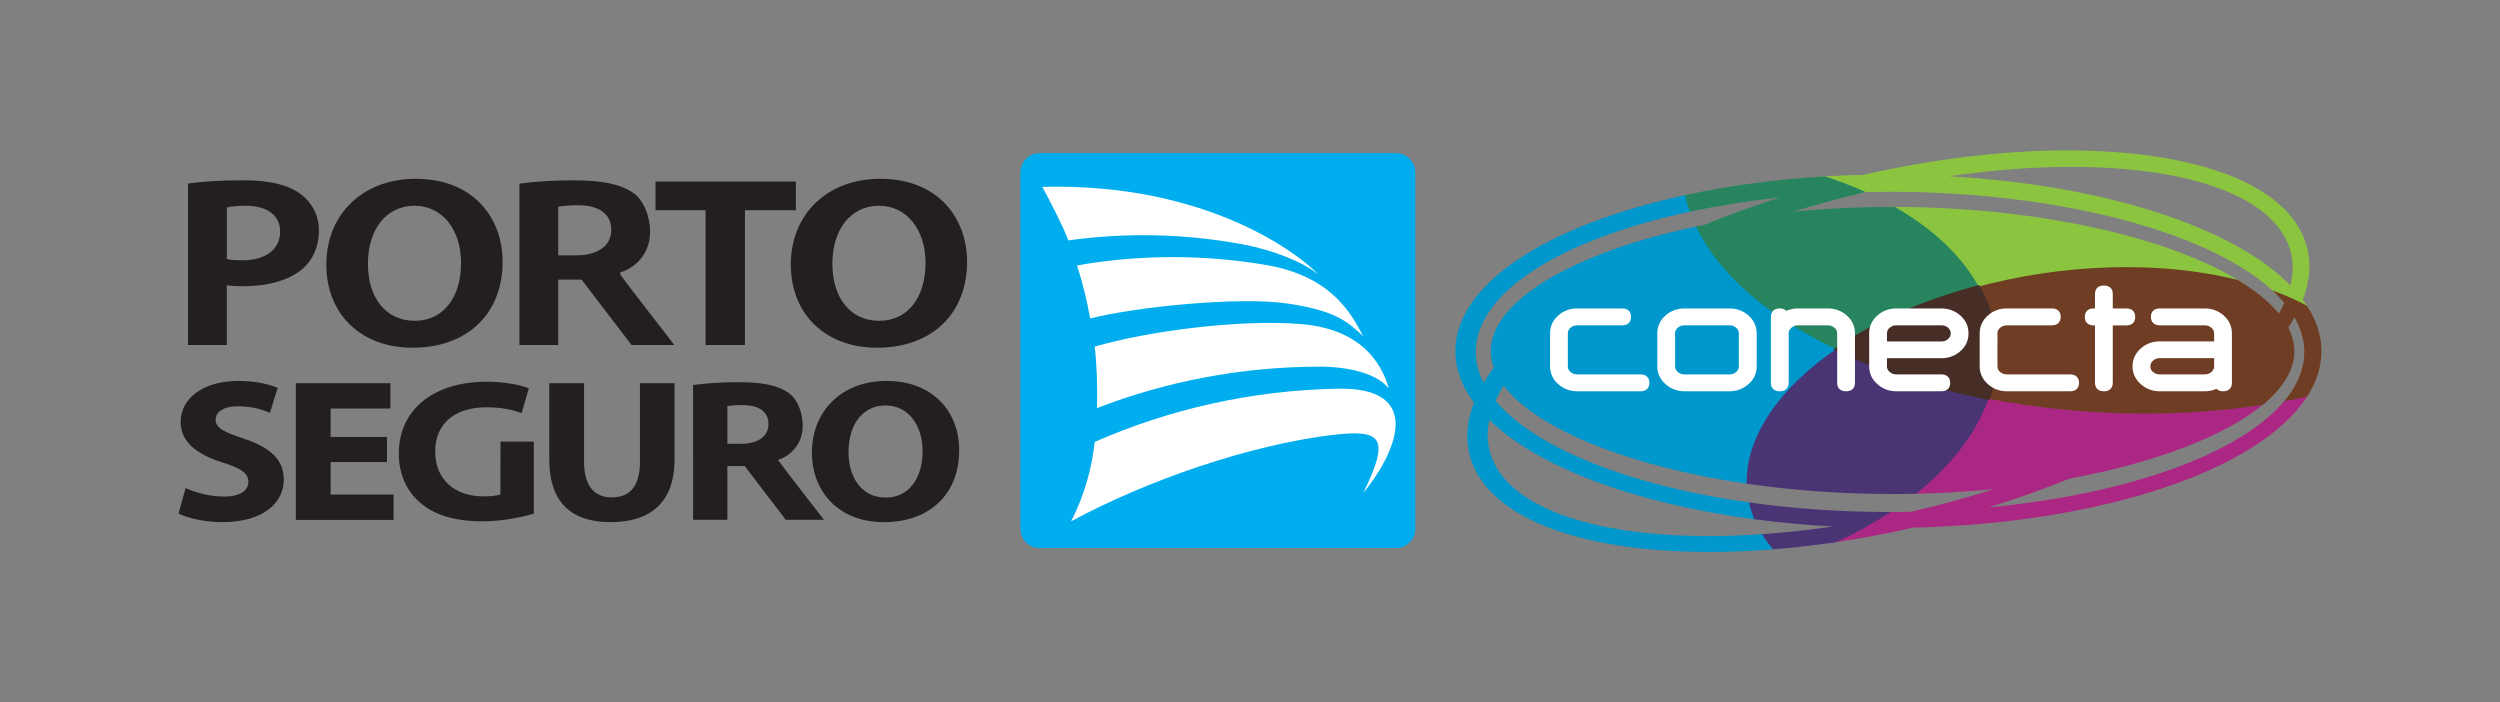 <?xml version="1.0" encoding="utf-8"?>
<!-- Generator: Adobe Illustrator 16.0.0, SVG Export Plug-In . SVG Version: 6.00 Build 0)  -->
<!DOCTYPE svg PUBLIC "-//W3C//DTD SVG 1.1//EN" "http://www.w3.org/Graphics/SVG/1.1/DTD/svg11.dtd">
<svg version="1.1" id="Layer_1" xmlns="http://www.w3.org/2000/svg" xmlns:xlink="http://www.w3.org/1999/xlink" x="0px" y="0px"
	 width="210px" height="59px" viewBox="0 0 210 59" enable-background="new 0 0 210 59" xml:space="preserve">
<rect x="0" y="0" width="210" height="59" fill="#808080" stroke="none"/>
<g>
	<g>
		<g>
			<g>
				<g>
					<path fill="#00ADEE" d="M117.259,12.864H87.337c-0.895,0-1.627,0.73-1.627,1.626v29.923c0,0.896,0.732,1.626,1.627,1.626
						h29.921c0.895,0,1.627-0.73,1.627-1.626V14.49C118.886,13.595,118.153,12.864,117.259,12.864z"/>
				</g>
				<g>
					<path fill="#FFFFFF" d="M116.666,32.64c-1.201-1.523-4.137-1.842-5.727-1.842c-6.625,0-12.96,1.23-18.792,3.479
						c0.049-1.727,0.001-3.456-0.193-5.16c4.438-1.297,12.27-2.338,17.425-1.885C114.193,27.654,116.008,30.337,116.666,32.64z
						 M114.509,28.245c-1.341-1.261-2.366-2.17-6.437-2.758c-4.071-0.588-12.683,0.3-16.495,1.261
						c-0.274-1.508-0.641-2.994-1.103-4.452c2.612-0.46,5.299-0.7,8.044-0.7c2.667,0,5.284,0.228,7.828,0.662
						C111.73,23.178,113.443,26.194,114.509,28.245z M87.556,15.695c13.864-0.358,21.653,5.709,23.206,7.383
						c-1.352-1.127-3.955-2.085-6.199-2.517c-2.758-0.529-5.603-0.805-8.527-0.805c-2.136,0-4.239,0.148-6.294,0.438
						C89.214,18.826,88.246,16.991,87.556,15.695z M114.509,41.425c2.23-4.608,1.708-5.416-2.673-4.879
						c-6.807,0.832-15.388,3.744-21.869,7.247c1.185-2.29,1.762-4.592,1.986-6.672c6.26-2.747,13.146-4.328,20.386-4.472
						C119.914,32.499,117.072,38.297,114.509,41.425z"/>
				</g>
			</g>
			<g>
				<g>
					<path fill="#231F20" d="M58.22,32.343c0.934-0.138,2.326-0.24,3.871-0.24c1.907,0,3.242,0.256,4.157,0.902
						c0.763,0.546,1.182,1.695,1.182,2.752c0,1.465-0.944,2.51-2.051,2.866v0.052c0.551,0.767,3.834,4.987,3.834,4.987h-3.209
						l-3.449-4.513H61.1v4.513h-2.88V32.343z M61.1,37.279h1.143c1.451,0,2.309-0.648,2.309-1.653c0-1.056-0.803-1.583-2.136-1.6
						c-0.706,0-1.107,0.052-1.315,0.084V37.279z M15.592,40.997c0.784,0.357,1.986,0.715,3.227,0.715
						c1.337,0,2.043-0.494,2.043-1.244c0-0.717-0.611-1.125-2.158-1.618c-2.137-0.664-3.53-1.721-3.53-3.392
						c0-1.961,1.831-3.46,4.866-3.46c1.453,0,2.521,0.274,3.284,0.581l-0.648,2.095c-0.515-0.22-1.433-0.545-2.693-0.545
						c-1.259,0-1.872,0.511-1.872,1.106c0,0.734,0.726,1.057,2.388,1.619c2.272,0.751,3.339,1.807,3.339,3.427
						c0,1.925-1.66,3.579-5.192,3.579c-1.47,0-2.921-0.358-3.647-0.717L15.592,40.997z M32.508,38.816h-4.736v2.726h5.289v2.131
						h-8.209V32.187h7.941v2.131h-5.021v2.387h4.736V38.816z M44.84,43.144c-0.896,0.272-2.595,0.646-4.296,0.646
						c-2.348,0-4.046-0.527-5.231-1.55c-1.183-0.989-1.832-2.489-1.812-4.175c0.02-3.816,3.129-6,7.35-6
						c1.662,0,2.939,0.29,3.571,0.564l-0.61,2.077c-0.707-0.271-1.585-0.491-2.999-0.491c-2.424,0-4.256,1.225-4.256,3.713
						c0,2.369,1.661,3.767,4.046,3.767c0.669,0,1.204-0.067,1.432-0.171v-2.401l0.01-2.028h2.796V43.144z M49.061,32.187v6.611
						c0,1.977,0.838,2.982,2.327,2.982c1.529,0,2.368-0.954,2.368-2.982v-6.611h2.903v6.441c0,3.545-2.004,5.232-5.365,5.232
						c-3.247,0-5.155-1.604-5.155-5.268v-6.406H49.061z M80.572,37.812c0,3.766-2.558,6.049-6.319,6.049
						c-3.818,0-6.053-2.574-6.053-5.848c0-3.441,2.464-6.015,6.263-6.015C78.415,31.998,80.572,34.64,80.572,37.812z M71.275,37.964
						c0,2.249,1.184,3.834,3.131,3.834c1.965,0,3.093-1.67,3.093-3.902c0-2.061-1.108-3.836-3.114-3.836
						C72.418,34.06,71.275,35.729,71.275,37.964z"/>
				</g>
				<g>
					<path fill="#231F20" d="M25.171,16.243c-1.034-0.738-2.575-1.098-4.715-1.098c-1.85,0-3.416,0.091-4.663,0.275v13.559h3.261
						c0-0.237,0-5.017,0-5.017l0.14,0.021c0.314,0.039,0.727,0.06,1.191,0.06c2.155,0,3.888-0.498,5.01-1.444
						c0.899-0.762,1.396-1.907,1.396-3.224C26.792,18.11,26.204,16.969,25.171,16.243z M20.363,21.865
						c-0.557,0-0.919-0.024-1.21-0.086l-0.098-0.021v-4.324l0.093-0.025c0.159-0.037,0.621-0.127,1.495-0.127
						c1.81,0,2.89,0.812,2.89,2.177C23.532,20.942,22.317,21.865,20.363,21.865z M34.908,15.021c-4.413,0-7.496,2.959-7.496,7.195
						c0,4.182,2.911,6.992,7.241,6.992c4.598,0,7.568-2.843,7.568-7.24C42.222,18.51,39.96,15.021,34.908,15.021z M34.84,26.948
						c-2.392,0-3.936-1.882-3.936-4.792c0-2.915,1.572-4.874,3.914-4.874c2.303,0,3.91,1.97,3.91,4.791
						C38.728,25.034,37.204,26.948,34.84,26.948z M52.131,23.102l-0.024-0.032v-0.192l0.087-0.03
						c1.113-0.357,2.413-1.458,2.413-3.375c0-1.35-0.559-2.656-1.387-3.249c-1.053-0.744-2.593-1.077-4.995-1.077
						c-1.677,0-3.342,0.103-4.592,0.275v13.559h3.26c0-0.238,0-5.495,0-5.495h1.958c0,0,4.13,5.399,4.203,5.495h3.594
						C55.904,28.024,52.72,23.921,52.131,23.102z M48.41,21.45h-1.517v-4.086l0.102-0.019c0.431-0.069,0.979-0.105,1.626-0.105
						c1.757,0.022,2.725,0.759,2.725,2.074C51.347,20.633,50.225,21.45,48.41,21.45z M66.853,15.249c0,0.216,0,2.189,0,2.405
						c-0.233,0-4.278,0-4.278,0s0,11.082,0,11.325c-0.221,0-3.081,0-3.305,0c0-0.243,0-11.325,0-11.325s-3.97,0-4.205,0
						c0-0.216,0-2.189,0-2.405C55.307,15.249,66.61,15.249,66.853,15.249z M73.926,15.021c-4.414,0-7.498,2.959-7.498,7.195
						c0,4.182,2.91,6.992,7.243,6.992c4.595,0,7.565-2.843,7.565-7.24C81.237,18.51,78.978,15.021,73.926,15.021z M73.856,26.948
						c-2.39,0-3.936-1.882-3.936-4.792c0-2.915,1.572-4.874,3.913-4.874c2.303,0,3.911,1.97,3.911,4.791
						C77.745,25.034,76.22,26.948,73.856,26.948z"/>
				</g>
			</g>
		</g>
	</g>
	<g>
		<g>
			<path fill="#0098CC" d="M141.684,16.472c-11.494,2.473-19.326,7.379-19.326,13.026c0,1.495,0.557,2.942,1.574,4.306
				c-0.61,1.559-0.744,3.091-0.338,4.537c1.457,5.107,9.359,7.914,20.023,7.914c1.723,0,3.516-0.072,5.365-0.221
				c-0.288-0.342-0.551-0.697-0.787-1.063c-1.598,0.113-3.146,0.171-4.637,0.171c-9.916,0-17.188-2.506-18.495-7.111
				c-0.274-0.953-0.274-1.951-0.028-2.979c4.011,4.003,12.219,7.125,22.402,8.467c-0.162-0.393-0.289-0.785-0.387-1.184
				c-10.219-1.416-18.242-4.631-21.553-8.658c0.217-0.49,0.484-0.982,0.801-1.482c2.627,3.663,10.387,6.873,20.526,8.343
				c-0.044-3.929,2.78-7.958,7.612-11.217c-5.672-2.702-9.873-6.25-11.815-10.214c-10.317,2.162-17.292,6.22-17.292,10.392
				c0,0.471,0.098,0.935,0.267,1.39c-0.372,0.5-0.695,0.998-0.976,1.49c-0.5-0.904-0.766-1.846-0.766-2.816
				c0-5.136,7.342-9.599,18.164-11.903C141.885,17.265,141.772,16.869,141.684,16.472"/>
			<path fill="#0098CC" d="M143.617,46.364c-11.176,0-18.699-2.988-20.127-7.994c-0.402-1.426-0.295-2.955,0.318-4.55
				c-1.035-1.402-1.559-2.856-1.559-4.322c0-5.524,7.438-10.557,19.41-13.133l0.105-0.022l0.023,0.105
				c0.089,0.395,0.201,0.79,0.333,1.175l0.04,0.116l-0.12,0.025c-11.151,2.374-18.077,6.895-18.077,11.797
				c0,0.873,0.222,1.744,0.66,2.593c0.259-0.44,0.544-0.871,0.85-1.284c-0.168-0.471-0.254-0.933-0.254-1.372
				c0-4.165,6.822-8.286,17.379-10.498l0.083-0.017l0.037,0.075c1.906,3.891,5.975,7.405,11.765,10.164l0.172,0.081l-0.158,0.106
				c-4.85,3.271-7.606,7.325-7.564,11.126l0.002,0.127l-0.126-0.019c-9.923-1.438-17.749-4.595-20.504-8.257
				c-0.271,0.438-0.493,0.855-0.681,1.272c3.305,3.964,11.311,7.164,21.44,8.567l0.073,0.01l0.018,0.071
				c0.101,0.407,0.225,0.789,0.382,1.169l0.071,0.174l-0.186-0.024c-10.099-1.331-18.217-4.374-22.325-8.36
				c-0.2,0.956-0.177,1.875,0.069,2.734c1.251,4.402,8.126,7.031,18.391,7.031c1.477,0,3.033-0.057,4.629-0.17l0.064-0.004
				l0.035,0.054c0.232,0.36,0.494,0.715,0.778,1.053l0.136,0.161l-0.21,0.017C147.162,46.29,145.354,46.364,143.617,46.364z
				 M141.602,16.601c-11.807,2.56-19.135,7.497-19.135,12.897c0,1.435,0.521,2.862,1.552,4.241l0.036,0.048l-0.021,0.056
				c-0.615,1.57-0.727,3.073-0.334,4.469c1.399,4.906,8.846,7.836,19.918,7.836c1.664,0,3.396-0.069,5.148-0.205
				c-0.225-0.277-0.435-0.566-0.626-0.859c-1.579,0.111-3.119,0.167-4.581,0.167c-10.367,0-17.32-2.688-18.6-7.189
				c-0.273-0.952-0.283-1.973-0.029-3.034l0.045-0.188l0.138,0.137c4.005,3.996,12.073,7.059,22.155,8.412
				c-0.119-0.312-0.221-0.627-0.305-0.955c-10.191-1.422-18.244-4.667-21.549-8.687l-0.041-0.052l0.025-0.061
				c0.217-0.49,0.48-0.979,0.809-1.497l0.086-0.136l0.094,0.131c2.622,3.655,10.405,6.824,20.329,8.279
				c0.019-3.797,2.743-7.818,7.505-11.074c-5.707-2.75-9.734-6.24-11.658-10.106c-10.406,2.193-17.124,6.22-17.124,10.268
				c0,0.431,0.087,0.886,0.261,1.352l0.02,0.056l-0.035,0.047c-0.354,0.474-0.679,0.972-0.967,1.479l-0.096,0.169l-0.094-0.169
				c-0.518-0.936-0.78-1.9-0.78-2.869c0-4.993,6.943-9.58,18.13-11.983C141.771,17.257,141.678,16.929,141.602,16.601z"/>
		</g>
		<g>
			<path fill="#8BC53F" d="M159.133,17.488c3.137,1.801,5.574,4.071,7.016,6.706c0.307-0.081,0.617-0.161,0.93-0.238
				c3.904-0.957,7.82-1.41,11.523-1.41c3.34,0,6.506,0.369,9.332,1.068C182.107,20.095,171.398,17.511,159.133,17.488
				 M192.454,24.195c-4.774-5.029-16.14-8.724-29.801-9.334c4.011-0.643,7.842-0.953,11.341-0.953c9.913,0,17.182,2.5,18.494,7.104
				C192.777,22.03,192.75,23.101,192.454,24.195 M173.634,12.744c-5.18,0-11.008,0.664-17.071,2.047
				c-1.107,0.024-2.201,0.07-3.281,0.135c1.074,0.351,2.109,0.744,3.092,1.175c0.111-0.026,0.225-0.054,0.339-0.082
				c0.681-0.013,1.362-0.021,2.05-0.021c14.849,0,27.525,3.603,32.568,8.684c0.84,0.324,1.633,0.685,2.375,1.082
				c-0.123-0.19-0.255-0.379-0.394-0.564c0.61-1.564,0.752-3.096,0.337-4.537C192.193,15.552,184.292,12.744,173.634,12.744"/>
			<path fill="#8BC540" d="M194.025,26.057l-0.371-0.198c-0.73-0.391-1.525-0.753-2.363-1.076l-0.037-0.024
				c-5.137-5.175-18.194-8.652-32.492-8.652c-0.619,0-1.267,0.007-2.035,0.021l-0.364,0.088l-0.034-0.015
				c-0.976-0.429-2.013-0.823-3.081-1.171l-0.544-0.178l0.571-0.034c1.073-0.064,2.175-0.11,3.274-0.135
				c5.876-1.339,11.783-2.047,17.085-2.047c11.171,0,18.692,2.989,20.118,7.996c0.406,1.408,0.3,2.939-0.318,4.55
				c0.131,0.177,0.254,0.353,0.363,0.521L194.025,26.057z M191.391,24.588c0.694,0.269,1.359,0.563,1.982,0.879
				c-0.048-0.067-0.098-0.135-0.148-0.203l-0.036-0.049l0.022-0.056c0.618-1.586,0.73-3.089,0.333-4.468
				c-1.398-4.908-8.841-7.838-19.91-7.838c-5.288,0-11.184,0.706-17.048,2.043l-0.021,0.003c-0.908,0.021-1.818,0.055-2.713,0.103
				c0.873,0.301,1.723,0.631,2.531,0.984l0.327-0.076c0.776-0.015,1.429-0.021,2.052-0.021c7.198,0,14.111,0.844,19.99,2.44
				C184.495,19.889,188.865,22.053,191.391,24.588z M192.509,24.41l-0.134-0.14c-4.875-5.136-16.266-8.699-29.727-9.301
				l-1.063-0.048l1.052-0.168c3.957-0.633,7.777-0.954,11.357-0.954c10.364,0,17.316,2.685,18.6,7.183
				c0.285,1.008,0.273,2.099-0.035,3.241L192.509,24.41z M163.725,14.807c12.926,0.734,23.82,4.211,28.673,9.173
				c0.251-1.036,0.247-2.023-0.013-2.938c-1.254-4.399-8.129-7.025-18.391-7.025C170.744,14.017,167.295,14.282,163.725,14.807z
				 M166.094,24.321l-0.041-0.075c-1.406-2.572-3.754-4.814-6.975-6.664l-0.354-0.203l0.409,0.001
				c11.564,0.021,22.623,2.375,28.857,6.142l0.612,0.37l-0.694-0.172c-2.858-0.707-5.989-1.065-9.307-1.065
				c-3.822,0-7.69,0.474-11.498,1.407c-0.312,0.076-0.621,0.156-0.928,0.237L166.094,24.321z M159.536,17.599
				c3.047,1.812,5.288,3.985,6.667,6.469c0.279-0.074,0.562-0.146,0.85-0.217c3.824-0.938,7.709-1.413,11.549-1.413
				c3.062,0,5.967,0.304,8.647,0.903C181.025,19.851,170.537,17.671,159.536,17.599z"/>
		</g>
		<g>
			<path fill="#AB2784" d="M193.73,33.209c-0.523,0.116-1.053,0.226-1.586,0.329c-3.688,4.671-13.698,8.266-26.156,9.283
				c2.754-0.807,5.374-1.727,7.833-2.724c7.269-1.336,13.057-3.581,16.2-6.194c-3.109,0.475-6.414,0.73-9.85,0.73
				c-0.584,0-1.174-0.008-1.764-0.023c-3.988-0.1-7.835-0.535-11.441-1.252c-0.979,2.881-3.074,5.624-6.057,8.01
				c2.634-0.058,5.188-0.229,7.628-0.499c-1.938,0.633-3.946,1.222-6.026,1.748c-0.674,0.171-1.342,0.332-2.008,0.485
				c-0.576,0.007-1.16,0.015-1.742,0.015c-0.098,0-0.197,0-0.297-0.001c-1.306,0.838-2.73,1.611-4.264,2.318
				c2.117-0.314,4.281-0.72,6.479-1.223C176.637,43.848,189.846,39.292,193.73,33.209"/>
			<path fill="#AC2683" d="M153.466,45.653l0.689-0.317c1.523-0.702,2.954-1.479,4.251-2.312l0.027-0.018l0.032,0.001
				c0.614,0.007,1.212-0.004,1.81-0.011l0.216-0.002c0.661-0.154,1.332-0.316,1.993-0.482c1.65-0.418,3.334-0.896,5.021-1.427
				c-2.156,0.211-4.368,0.343-6.593,0.392l-0.32,0.007l0.25-0.2c2.98-2.384,5.062-5.137,6.021-7.961l0.031-0.09l0.094,0.02
				c3.681,0.73,7.523,1.15,11.422,1.248c0.579,0.016,1.172,0.023,1.762,0.023c3.36,0,6.668-0.245,9.832-0.729l0.387-0.059
				l-0.301,0.25c-3.168,2.635-9.086,4.899-16.238,6.215c-2.204,0.894-4.492,1.705-6.814,2.418
				c11.895-1.123,21.427-4.596,25.021-9.149l0.025-0.032l0.039-0.008c0.52-0.1,1.053-0.211,1.584-0.328l0.256-0.056l-0.141,0.221
				c-3.99,6.248-17.304,10.689-33.129,11.054c-2.153,0.492-4.332,0.902-6.477,1.221L153.466,45.653z M158.496,43.226
				c-1.104,0.706-2.305,1.373-3.574,1.988c1.902-0.3,3.828-0.672,5.733-1.107l0.021-0.002c7.76-0.178,15.028-1.337,21.021-3.352
				c5.758-1.938,9.828-4.485,11.796-7.381c-0.433,0.094-0.865,0.183-1.289,0.265c-3.757,4.718-13.792,8.278-26.206,9.293
				l-1.059,0.087l1.02-0.299c2.668-0.783,5.299-1.698,7.821-2.721l0.021-0.006c6.894-1.268,12.629-3.416,15.84-5.921
				c-3.055,0.445-6.238,0.671-9.469,0.671c-0.592,0-1.187-0.008-1.768-0.022c-3.877-0.097-7.7-0.513-11.365-1.235
				c-0.959,2.752-2.965,5.432-5.812,7.77c2.471-0.063,4.924-0.229,7.3-0.492l1.048-0.115l-1.002,0.326
				c-2.024,0.661-4.055,1.25-6.034,1.751c-0.667,0.169-1.343,0.332-2.01,0.485l-0.022,0.004l-0.228,0.002
				C159.689,43.222,159.1,43.231,158.496,43.226z"/>
		</g>
		<g>
			<path fill="#6F3D23" d="M178.602,22.546c-3.703,0-7.619,0.453-11.523,1.41c-0.312,0.077-0.623,0.157-0.93,0.238
				c0.312,0.572,0.58,1.165,0.796,1.771c0.88,2.474,0.843,4.982,0.022,7.393c3.606,0.717,7.453,1.152,11.441,1.252
				c0.59,0.016,1.18,0.023,1.764,0.023c3.436,0,6.74-0.256,9.85-0.73c1.67-1.391,2.594-2.885,2.594-4.405
				c0-0.667-0.189-1.335-0.532-1.987c0.237-0.359,0.448-0.717,0.646-1.076c0.611,1.006,0.939,2.053,0.939,3.127
				c0,1.385-0.533,2.719-1.523,3.977c0.533-0.104,1.062-0.213,1.586-0.329c0.758-1.185,1.161-2.429,1.161-3.711
				c0-1.292-0.413-2.547-1.187-3.735c-0.742-0.397-1.535-0.758-2.375-1.082c0.246,0.246,0.475,0.496,0.683,0.751
				c-0.162,0.359-0.352,0.729-0.577,1.096c-0.797-1.016-1.984-1.996-3.502-2.913C185.107,22.915,181.941,22.546,178.602,22.546"/>
			<path fill="#6F3E22" d="M180.172,34.741c-0.592,0-1.187-0.008-1.768-0.022c-3.91-0.099-7.766-0.521-11.459-1.253l-0.121-0.025
				l0.039-0.117c0.838-2.461,0.83-4.925-0.021-7.321c-0.211-0.595-0.477-1.186-0.789-1.756l-0.066-0.121l0.135-0.036
				c0.307-0.081,0.617-0.161,0.932-0.238c3.824-0.938,7.709-1.413,11.549-1.413c3.335,0,6.483,0.36,9.358,1.071l0.03,0.013
				c1.482,0.896,2.637,1.843,3.432,2.816c0.165-0.277,0.317-0.57,0.464-0.89c-0.188-0.228-0.396-0.454-0.632-0.69l-0.362-0.362
				l0.478,0.185c0.847,0.326,1.649,0.691,2.387,1.087l0.025,0.013l0.016,0.023c0.799,1.228,1.203,2.504,1.203,3.795
				c0,1.279-0.396,2.548-1.178,3.77l-0.024,0.038l-0.044,0.01c-0.533,0.117-1.068,0.229-1.59,0.329l-0.286,0.056l0.181-0.229
				c0.996-1.263,1.501-2.578,1.501-3.909c0-0.974-0.278-1.951-0.828-2.908c-0.175,0.31-0.347,0.594-0.522,0.863
				c0.342,0.668,0.515,1.334,0.515,1.981c0,1.524-0.886,3.034-2.634,4.489l-0.022,0.02l-0.03,0.004
				C186.862,34.495,183.543,34.741,180.172,34.741z M167.109,33.276c3.645,0.717,7.445,1.129,11.301,1.225
				c0.579,0.016,1.172,0.023,1.762,0.023c3.35,0,6.647-0.244,9.803-0.724c1.68-1.405,2.531-2.853,2.531-4.303
				c0-0.63-0.174-1.282-0.52-1.937l-0.029-0.058l0.035-0.053c0.217-0.328,0.426-0.678,0.642-1.069l0.091-0.164l0.098,0.16
				c0.633,1.044,0.954,2.115,0.954,3.184c0,1.301-0.462,2.582-1.372,3.814c0.415-0.082,0.837-0.17,1.259-0.264
				c0.743-1.174,1.12-2.391,1.12-3.614c0-1.239-0.389-2.469-1.154-3.653c-0.587-0.312-1.216-0.607-1.875-0.878
				c0.121,0.133,0.234,0.264,0.343,0.396l0.042,0.053l-0.027,0.062c-0.182,0.403-0.373,0.766-0.584,1.107l-0.082,0.133l-0.096-0.123
				c-0.779-0.992-1.943-1.961-3.458-2.878c-2.854-0.704-5.979-1.062-9.29-1.062c-3.822,0-7.69,0.474-11.498,1.407
				c-0.267,0.065-0.531,0.134-0.795,0.202c0.289,0.543,0.537,1.103,0.738,1.665C167.902,28.334,167.923,30.806,167.109,33.276z"/>
		</g>
		<g>
			<path fill="#4A3574" d="M147.051,42.335c0.098,0.398,0.225,0.791,0.387,1.184c2.437,0.32,4.983,0.54,7.615,0.645
				c-2.357,0.383-4.653,0.648-6.857,0.808c0.236,0.366,0.499,0.722,0.787,1.063c1.695-0.136,3.438-0.336,5.219-0.6
				c1.533-0.707,2.958-1.48,4.264-2.318C154.465,43.104,150.623,42.828,147.051,42.335 M154.438,29.32
				c-4.832,3.259-7.656,7.288-7.612,11.217c3.769,0.545,7.863,0.852,12.147,0.852c0.648,0,1.297-0.007,1.938-0.021
				c2.982-2.386,5.078-5.129,6.057-8.01C162.326,32.438,158.079,31.052,154.438,29.32"/>
			<path fill="#4B3475" d="M148.936,46.147l-0.036-0.043c-0.29-0.345-0.558-0.706-0.795-1.074l-0.1-0.154l0.183-0.014
				c1.897-0.137,3.836-0.352,5.779-0.641c-2.215-0.115-4.411-0.314-6.543-0.595l-0.062-0.009l-0.023-0.058
				c-0.161-0.391-0.289-0.782-0.393-1.2l-0.039-0.155l0.159,0.022c3.663,0.506,7.499,0.768,11.399,0.78l0.369,0.001l-0.311,0.199
				c-1.306,0.837-2.745,1.619-4.277,2.325l-0.029,0.009c-1.771,0.263-3.529,0.465-5.226,0.601L148.936,46.147z M148.389,45.065
				c0.196,0.293,0.411,0.58,0.641,0.855c1.67-0.135,3.399-0.334,5.141-0.592c1.396-0.644,2.715-1.352,3.923-2.106
				c-3.726-0.026-7.39-0.281-10.896-0.759c0.087,0.329,0.192,0.644,0.318,0.956c2.453,0.319,4.989,0.534,7.542,0.635l1.078,0.043
				l-1.064,0.173C152.828,44.634,150.581,44.901,148.389,45.065z M158.973,41.497c-4.158,0-8.25-0.287-12.163-0.853l-0.093-0.013
				v-0.094c-0.043-3.875,2.749-7.996,7.66-11.308l0.052-0.035l0.056,0.026c3.711,1.766,7.918,3.122,12.504,4.031l0.121,0.023
				l-0.04,0.117c-0.974,2.863-3.079,5.65-6.091,8.061l-0.029,0.022l-0.037,0.001C160.277,41.491,159.625,41.497,158.973,41.497z
				 M146.934,40.442c3.874,0.557,7.925,0.838,12.039,0.838c0.639,0,1.276-0.006,1.898-0.02c2.922-2.345,4.979-5.047,5.952-7.82
				c-4.532-0.906-8.694-2.251-12.376-3.995C149.669,32.682,146.937,36.683,146.934,40.442z"/>
		</g>
		<g>
			<path fill="#28845F" d="M153.281,14.926c-4.135,0.249-8.042,0.779-11.598,1.546c0.089,0.397,0.201,0.793,0.336,1.187
				c2.666-0.567,5.543-1.004,8.574-1.287c-2.578,0.778-5.037,1.657-7.34,2.606c-0.212,0.04-0.424,0.085-0.632,0.129
				c1.942,3.964,6.144,7.512,11.815,10.214c3.136-2.115,7.117-3.903,11.711-5.126c-1.441-2.635-3.879-4.905-7.016-6.706
				c-0.053,0-0.105,0-0.16,0c-3.279,0-6.441,0.182-9.439,0.519c1.776-0.569,3.609-1.103,5.506-1.58
				c0.443-0.113,0.891-0.219,1.334-0.326C155.391,15.67,154.355,15.276,153.281,14.926"/>
			<path fill="#26855F" d="M154.447,29.445l-0.056-0.027c-5.835-2.779-9.938-6.328-11.867-10.264l-0.062-0.125l0.18-0.038
				c0.191-0.04,0.386-0.081,0.58-0.119c2.031-0.836,4.148-1.603,6.306-2.285c-2.605,0.277-5.119,0.673-7.486,1.178l-0.095,0.021
				l-0.031-0.091c-0.135-0.393-0.248-0.796-0.339-1.199l-0.023-0.106l0.106-0.023c3.621-0.78,7.527-1.302,11.614-1.548l0.021-0.001
				l0.02,0.006c1.075,0.351,2.119,0.747,3.102,1.179l0.295,0.129l-0.657,0.159c-0.329,0.079-0.659,0.159-0.987,0.243
				c-1.478,0.372-2.947,0.784-4.466,1.253c2.728-0.27,5.538-0.405,8.372-0.405h0.188l0.025,0.014
				c3.257,1.869,5.631,4.14,7.057,6.749l0.066,0.121l-0.134,0.035c-4.432,1.181-8.471,2.948-11.678,5.111L154.447,29.445z
				 M142.781,19.184c1.926,3.828,5.949,7.287,11.647,10.012c3.187-2.139,7.178-3.891,11.558-5.07
				c-1.41-2.516-3.725-4.711-6.883-6.528h-0.131c-3.201,0-6.373,0.175-9.428,0.519l-0.045-0.212
				c1.896-0.607,3.699-1.125,5.513-1.582c0.329-0.084,0.66-0.164,0.99-0.243l0.028-0.007c-0.883-0.377-1.811-0.725-2.764-1.036
				c-4.027,0.244-7.881,0.755-11.453,1.52c0.076,0.328,0.17,0.656,0.277,0.978c2.672-0.565,5.529-0.992,8.492-1.27l0.042,0.212
				c-2.513,0.759-4.979,1.635-7.331,2.603l-0.021,0.007C143.109,19.115,142.945,19.149,142.781,19.184z"/>
		</g>
		<g>
			<path fill="#462E26" d="M166.148,24.194c-4.594,1.223-8.575,3.011-11.711,5.126c3.642,1.731,7.889,3.118,12.529,4.038
				c0.82-2.41,0.857-4.919-0.022-7.393C166.729,25.359,166.461,24.767,166.148,24.194"/>
			<path fill="#452E26" d="M167.111,33.608l-0.188-0.037c-4.611-0.914-8.844-2.277-12.579-4.055l-0.344-0.164l0.315-0.212
				c3.236-2.184,7.309-3.967,11.775-5.156l0.165-0.044l0.082,0.149c0.32,0.586,0.593,1.192,0.81,1.803
				c0.878,2.468,0.886,5.003,0.023,7.536L167.111,33.608z M154.879,29.288c3.566,1.658,7.582,2.942,11.941,3.82
				c0.77-2.379,0.742-4.756-0.08-7.07c-0.191-0.537-0.428-1.071-0.702-1.59C161.828,25.586,157.982,27.254,154.879,29.288z"/>
		</g>
		<g>
			<g>
				<path fill="#FFFFFF" d="M138.35,31.634c-0.145-0.135-0.34-0.184-0.547-0.183h-5.311c-0.23-0.001-0.406-0.067-0.57-0.206
					c-0.158-0.139-0.223-0.276-0.223-0.468v-2.774c0-0.194,0.064-0.33,0.223-0.471c0.164-0.139,0.34-0.204,0.57-0.205h3.771
					c0.207,0,0.399-0.049,0.544-0.184c0.145-0.134,0.201-0.33,0.201-0.531c0-0.198-0.059-0.393-0.203-0.524
					c-0.143-0.131-0.336-0.179-0.542-0.179h-3.771c-0.617-0.001-1.166,0.201-1.607,0.598c-0.447,0.396-0.683,0.912-0.68,1.496v2.774
					c-0.003,0.577,0.235,1.091,0.683,1.485c0.444,0.404,0.994,0.607,1.604,0.605h5.321c0.204,0,0.392-0.049,0.534-0.179
					c0.144-0.133,0.201-0.326,0.201-0.525C138.549,31.962,138.493,31.769,138.35,31.634z"/>
			</g>
			<g>
				<path fill="#FFFFFF" d="M146.881,26.507c-0.443-0.396-0.994-0.599-1.609-0.598h-3.768c-0.619-0.001-1.167,0.201-1.609,0.598
					c-0.446,0.396-0.682,0.912-0.68,1.496v2.774c-0.002,0.577,0.236,1.091,0.685,1.485c0.439,0.4,0.983,0.605,1.59,0.605h3.782
					c0.594,0.002,1.129-0.195,1.569-0.574c0.472-0.391,0.722-0.918,0.72-1.517v-2.774C147.562,27.419,147.324,26.902,146.881,26.507
					z M145.271,31.451h-3.768c-0.231-0.001-0.408-0.067-0.572-0.206c-0.158-0.139-0.221-0.276-0.225-0.468v-2.774
					c0.004-0.194,0.066-0.33,0.225-0.471c0.164-0.139,0.341-0.204,0.572-0.205h3.768c0.229,0.001,0.406,0.066,0.568,0.205
					c0.158,0.141,0.223,0.276,0.225,0.471v2.774c-0.002,0.191-0.066,0.329-0.225,0.468C145.678,31.384,145.501,31.45,145.271,31.451
					z"/>
			</g>
			<g>
				<path fill="#FFFFFF" d="M155.137,26.507c-0.443-0.396-0.993-0.599-1.608-0.598h-2.485c-0.354,0-0.686,0.067-0.994,0.2
					c-0.139-0.136-0.341-0.206-0.548-0.2c-0.206,0-0.397,0.048-0.545,0.179c-0.144,0.132-0.203,0.326-0.202,0.524v5.552
					c-0.001,0.198,0.059,0.393,0.202,0.525c0.147,0.131,0.339,0.181,0.545,0.179c0.208,0.002,0.401-0.048,0.544-0.179
					c0.146-0.133,0.204-0.327,0.203-0.525v-4.161c0.004-0.194,0.064-0.33,0.225-0.471c0.163-0.139,0.34-0.204,0.57-0.205h2.485
					c0.228,0.001,0.405,0.066,0.569,0.205c0.158,0.141,0.223,0.276,0.225,0.471v4.161c0,0.198,0.058,0.393,0.201,0.525
					c0.143,0.131,0.338,0.181,0.547,0.179h0.008c0.204,0,0.393-0.049,0.535-0.179c0.144-0.133,0.205-0.326,0.203-0.525v-4.161
					C155.819,27.419,155.582,26.902,155.137,26.507z"/>
			</g>
			<g>
				<path fill="#FFFFFF" d="M163.067,30.092c0.595,0.001,1.128-0.188,1.569-0.563c0.473-0.397,0.724-0.927,0.719-1.525
					c0.005-0.584-0.232-1.101-0.679-1.496c-0.441-0.396-0.992-0.599-1.609-0.598h-3.767c-0.618-0.001-1.168,0.201-1.609,0.598
					c-0.445,0.396-0.684,0.912-0.68,1.496v2.774c-0.004,0.577,0.234,1.091,0.686,1.485c0.441,0.404,0.99,0.607,1.604,0.605h3.777
					c0.204,0,0.393-0.049,0.533-0.179c0.147-0.133,0.205-0.327,0.205-0.525c0-0.202-0.058-0.396-0.203-0.53
					c-0.145-0.135-0.338-0.184-0.546-0.183h-3.767c-0.23-0.001-0.408-0.067-0.572-0.206c-0.159-0.139-0.221-0.276-0.224-0.468
					v-0.686H163.067z M159.301,27.327h3.767c0.228,0.001,0.401,0.062,0.558,0.189c0.168,0.146,0.234,0.288,0.237,0.486
					c-0.003,0.192-0.067,0.329-0.225,0.474c-0.164,0.141-0.341,0.207-0.57,0.207h-4.562v-0.681c0.003-0.194,0.064-0.33,0.224-0.471
					C158.893,27.394,159.07,27.328,159.301,27.327z"/>
			</g>
			<g>
				<path fill="#FFFFFF" d="M174.439,31.634c-0.143-0.135-0.339-0.184-0.546-0.183h-5.311c-0.227-0.001-0.406-0.067-0.571-0.206
					c-0.157-0.139-0.22-0.276-0.224-0.468v-2.774c0.004-0.194,0.066-0.33,0.224-0.471c0.165-0.139,0.345-0.204,0.571-0.205h3.769
					c0.209,0,0.404-0.049,0.547-0.184c0.144-0.134,0.201-0.33,0.199-0.531c0.002-0.198-0.057-0.393-0.2-0.524
					c-0.145-0.131-0.339-0.179-0.546-0.179h-3.769c-0.616-0.001-1.167,0.201-1.606,0.598c-0.447,0.396-0.686,0.912-0.682,1.496
					v2.774c-0.004,0.577,0.238,1.091,0.686,1.485c0.443,0.404,0.99,0.607,1.603,0.605h5.321c0.203,0,0.393-0.049,0.533-0.179
					c0.146-0.133,0.205-0.326,0.203-0.525C174.643,31.962,174.584,31.769,174.439,31.634z"/>
			</g>
			<g>
				<path fill="#FFFFFF" d="M179.158,26.091c-0.143-0.134-0.336-0.182-0.547-0.182h-1.138v-1.214c0.003-0.202-0.056-0.396-0.2-0.53
					c-0.144-0.134-0.336-0.182-0.545-0.182s-0.402,0.046-0.547,0.182c-0.144,0.134-0.201,0.328-0.201,0.53v1.214h-0.109
					c-0.209,0-0.401,0.048-0.544,0.182c-0.146,0.135-0.203,0.332-0.202,0.532c-0.001,0.2,0.057,0.395,0.202,0.528
					c0.143,0.135,0.335,0.184,0.544,0.184h0.109v4.819c0,0.203,0.058,0.399,0.201,0.53c0.145,0.135,0.338,0.186,0.547,0.184h0.01
					c0.203,0,0.396-0.051,0.535-0.184c0.145-0.135,0.203-0.329,0.2-0.53v-4.819h1.138c0.211,0,0.404-0.049,0.547-0.184
					c0.145-0.134,0.201-0.328,0.199-0.528C179.359,26.423,179.303,26.226,179.158,26.091z"/>
			</g>
			<g>
				<path fill="#FFFFFF" d="M186.801,26.509c-0.443-0.399-0.994-0.601-1.609-0.6h-3.768c-0.21,0-0.402,0.048-0.545,0.179
					c-0.146,0.134-0.205,0.326-0.204,0.526c-0.001,0.199,0.058,0.396,0.204,0.529c0.143,0.135,0.335,0.183,0.545,0.183h3.768
					c0.227,0.002,0.406,0.067,0.57,0.206c0.16,0.141,0.221,0.276,0.225,0.469v0.675h-4.562c-0.619-0.001-1.169,0.204-1.611,0.604
					c-0.445,0.396-0.682,0.914-0.68,1.497c-0.002,0.578,0.236,1.09,0.686,1.486c0.443,0.401,0.993,0.607,1.605,0.605h3.768
					c0.352,0,0.686-0.068,0.99-0.205c0.133,0.134,0.328,0.207,0.527,0.207c0.008,0,0.016,0,0.023-0.002
					c0.209,0,0.4-0.049,0.543-0.179c0.146-0.133,0.206-0.326,0.205-0.525v-4.163C187.481,27.419,187.244,26.904,186.801,26.509z
					 M180.854,30.294c0.164-0.142,0.342-0.209,0.57-0.211h4.562v0.693c-0.004,0.192-0.064,0.33-0.227,0.471
					c-0.162,0.137-0.342,0.203-0.568,0.204h-3.768c-0.23-0.001-0.408-0.067-0.572-0.204c-0.16-0.141-0.222-0.277-0.223-0.471
					C180.63,30.584,180.695,30.443,180.854,30.294z"/>
			</g>
		</g>
	</g>
</g>
</svg>
